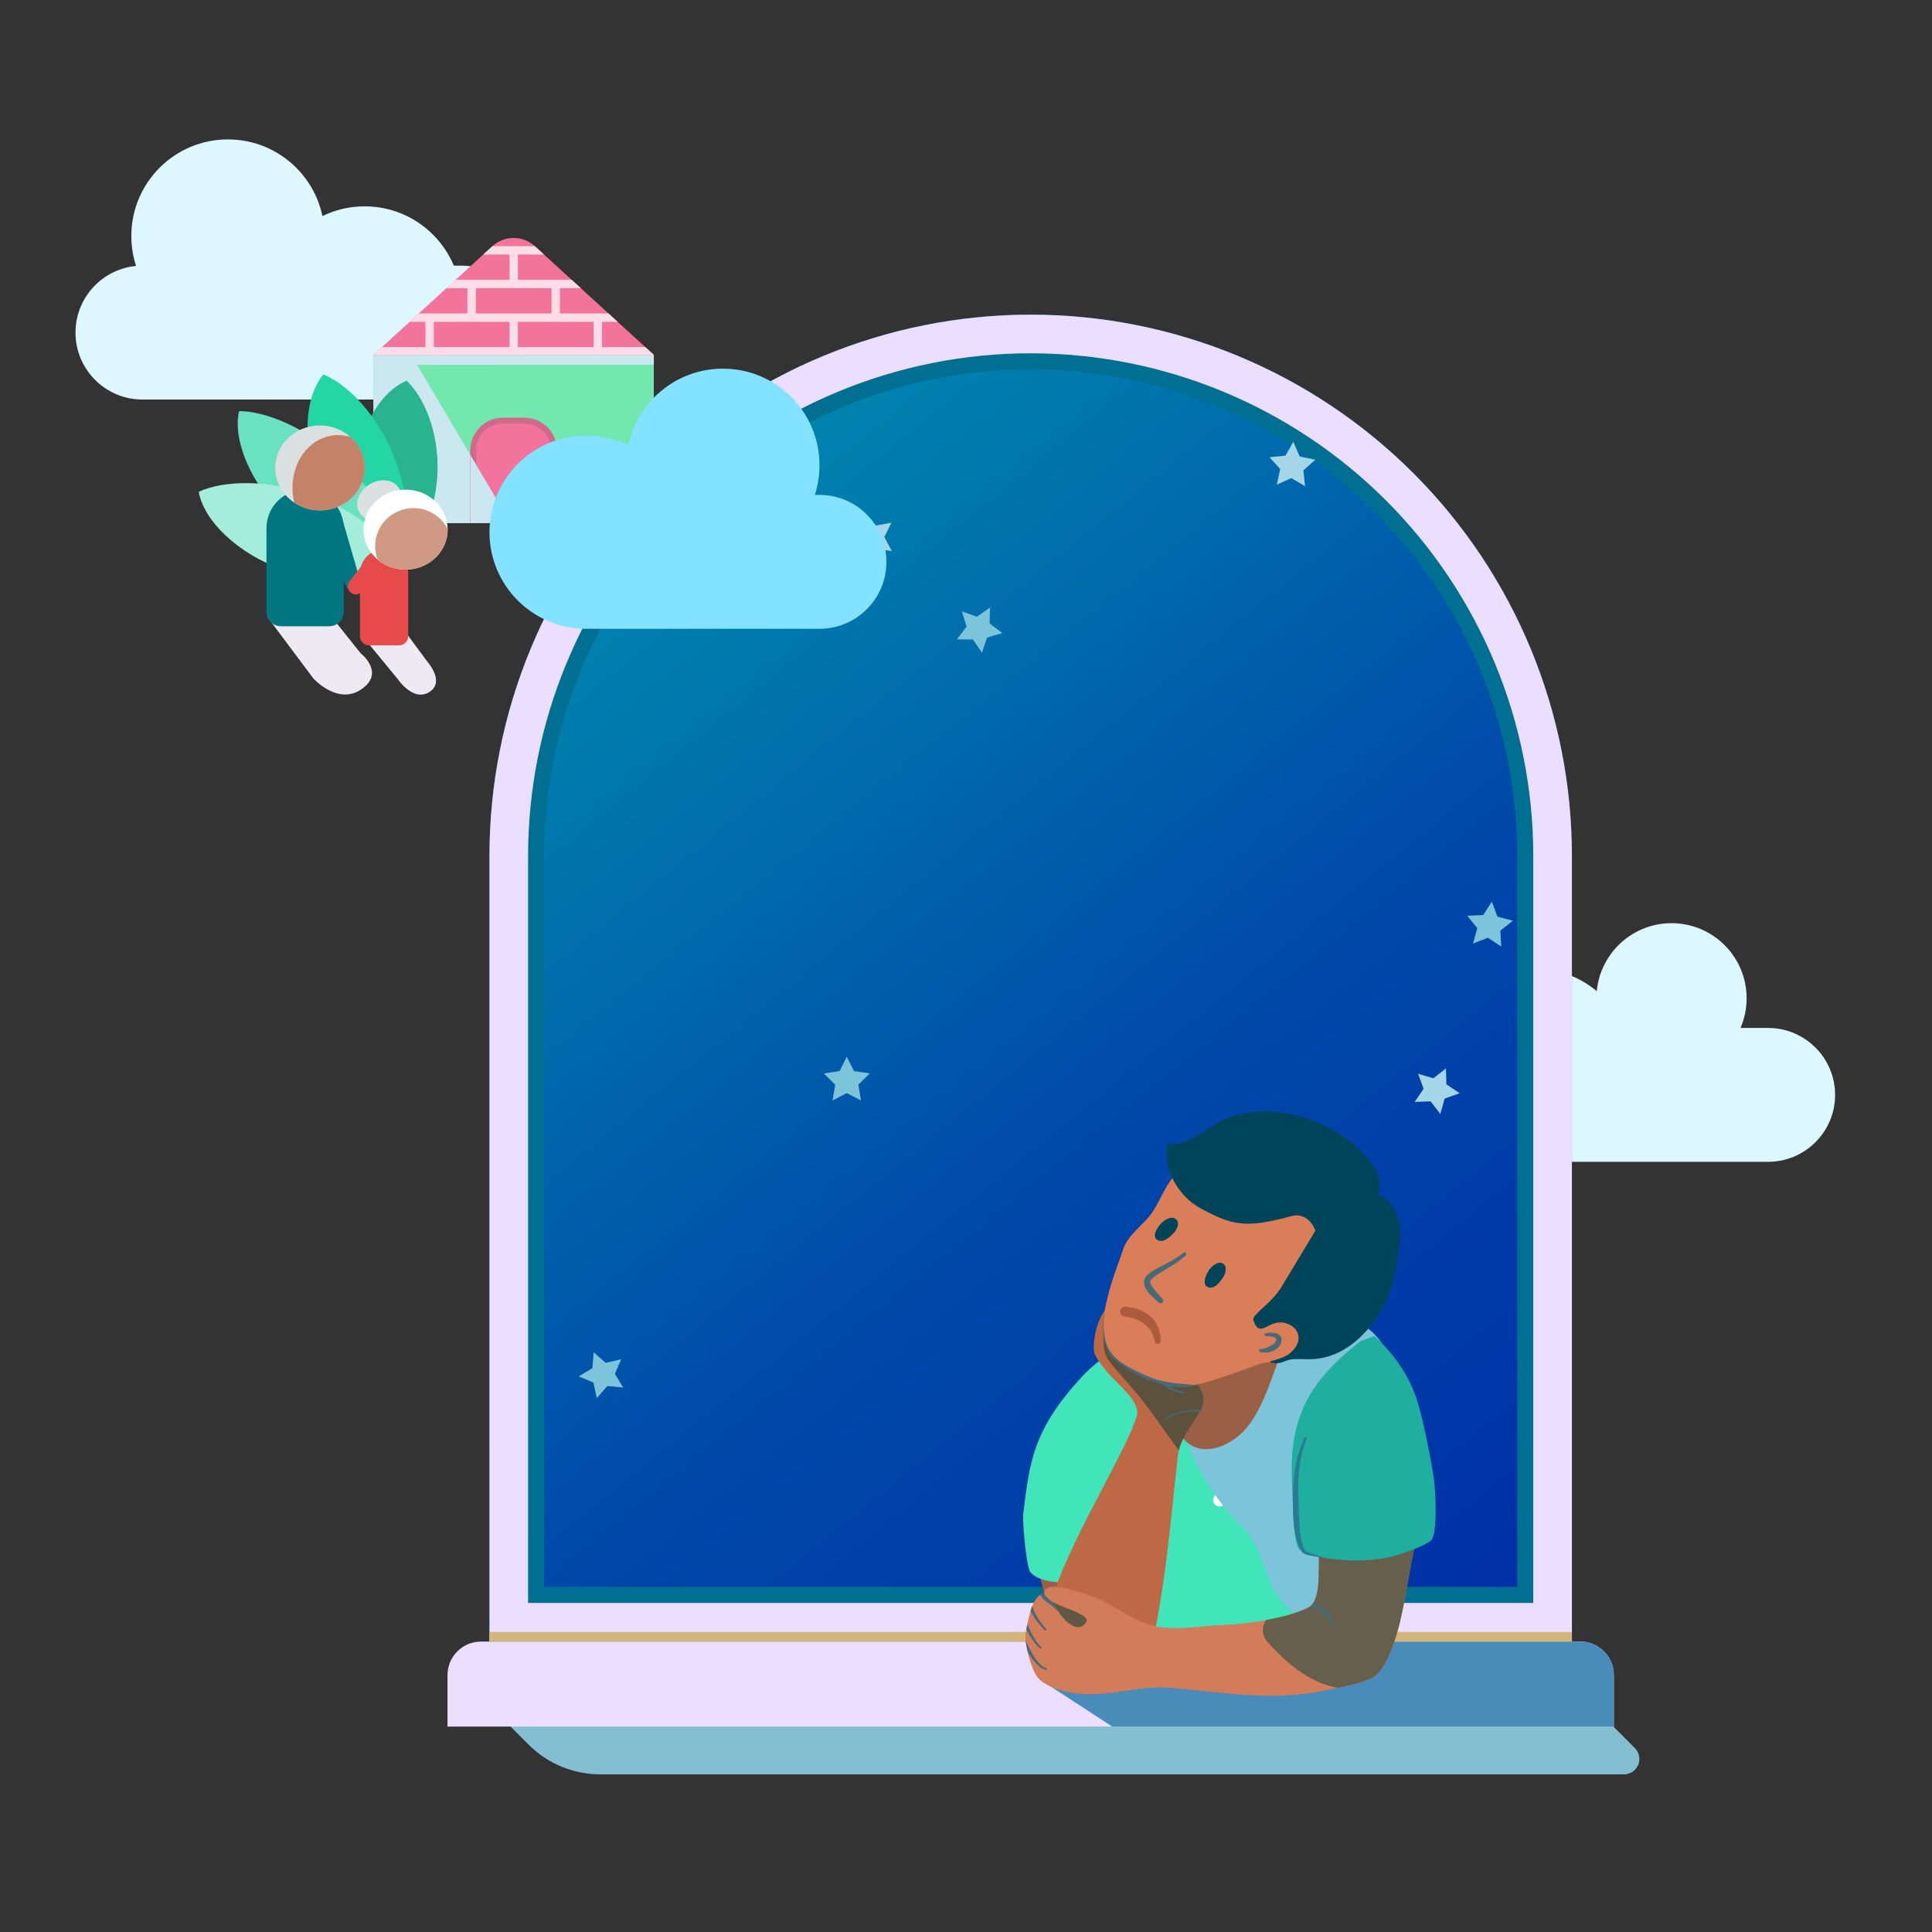 <svg width="2000" height="2000" viewBox="0 0 2000 2000" fill="none" xmlns="http://www.w3.org/2000/svg">
<rect x="0" y="0" width="2000" height="2000" fill="#333333" stroke="none"/>
<g clip-path="url(#clip0)">
<path d="M1588.75 1202.72C1643.98 1202.72 1688.75 1157.95 1688.75 1102.72C1688.75 1047.49 1643.98 1002.72 1588.75 1002.72C1533.53 1002.72 1488.75 1047.49 1488.75 1102.72C1488.75 1157.95 1533.53 1202.72 1588.75 1202.72Z" fill="#DDF7FF"/>
<path d="M1730.36 1111.17C1773.29 1111.17 1808.1 1076.36 1808.1 1033.42C1808.1 990.482 1773.29 955.672 1730.36 955.672C1687.42 955.672 1652.61 990.482 1652.61 1033.42C1652.61 1076.36 1687.42 1111.17 1730.36 1111.17Z" fill="#DDF7FF"/>
<path fill-rule="evenodd" clip-rule="evenodd" d="M1899.7 1133.42C1899.7 1095.17 1868.5 1064.12 1830.3 1064.12H1588.7C1550.5 1064.12 1519.3 1095.17 1519.3 1133.42C1519.3 1171.67 1550.5 1202.72 1588.7 1202.72H1830.3C1868.5 1202.72 1899.7 1171.67 1899.7 1133.42Z" fill="#DDF7FF"/>
<path fill-rule="evenodd" clip-rule="evenodd" d="M1627.23 886.013C1627.23 737.418 1568.21 594.908 1463.13 489.836C1358.06 384.763 1215.55 325.735 1066.96 325.735C918.361 325.735 775.85 384.763 670.776 489.836C565.714 594.908 506.681 737.418 506.681 886.013V1699.35H1627.23C1627.23 1699.35 1627.23 1265.93 1627.23 886.013Z" fill="url(#paint0_linear)"/>
<path fill-rule="evenodd" clip-rule="evenodd" d="M1627.23 886.013C1627.23 737.418 1568.21 594.908 1463.13 489.836C1358.06 384.763 1215.55 325.735 1066.96 325.735C918.361 325.735 775.85 384.763 670.776 489.836C565.714 594.908 506.681 737.418 506.681 886.013V1699.35H1627.23V886.013ZM1570.64 1642.74V886.013C1570.64 752.434 1517.56 624.315 1423.1 529.858C1328.66 435.401 1200.54 382.335 1066.96 382.335C933.374 382.335 805.266 435.401 710.805 529.858C616.345 624.315 563.286 752.434 563.286 886.013V1642.74H1570.64Z" fill="#006F91"/>
<path fill-rule="evenodd" clip-rule="evenodd" d="M1627.23 886.013C1627.23 737.418 1568.21 594.908 1463.13 489.836C1358.06 384.763 1215.55 325.735 1066.96 325.735C918.361 325.735 775.85 384.763 670.776 489.836C565.714 594.908 506.681 737.418 506.681 886.013V1699.35H1627.23V886.013ZM1587.24 1659.34V886.013C1587.24 748.03 1532.42 615.69 1434.85 518.12C1337.27 420.549 1204.95 365.735 1066.96 365.735C928.975 365.735 796.635 420.549 699.073 518.12C601.498 615.69 546.684 748.03 546.684 886.013V1659.34H1587.24Z" fill="#EBDEFF"/>
<path fill-rule="evenodd" clip-rule="evenodd" d="M1648.43 1765.52H506.752L547.072 1805.93C566.794 1825.7 593.541 1836.8 621.434 1836.8H1681.11C1687.61 1836.8 1693.39 1832.9 1695.89 1826.92C1698.39 1820.93 1696.86 1814.06 1692.3 1809.49L1648.43 1765.52Z" fill="#84BFD1"/>
<path fill-rule="evenodd" clip-rule="evenodd" d="M1670.66 1734.09C1670.66 1714.91 1655.12 1699.35 1635.91 1699.35C1460.46 1699.35 673.442 1699.35 497.992 1699.35C478.807 1699.35 463.244 1714.91 463.244 1734.09C463.244 1758.7 463.244 1787.35 463.244 1787.35H1670.66C1670.66 1787.35 1670.66 1758.7 1670.66 1734.09Z" fill="#EBDEFF"/>
<path fill-rule="evenodd" clip-rule="evenodd" d="M1309.7 1699.34H1635.92C1655.1 1699.34 1670.66 1714.9 1670.66 1734.1C1670.66 1758.7 1670.66 1787.36 1670.66 1787.36H1151.44L1075.68 1738.02L1309.7 1699.34Z" fill="#498CB9"/>
<path d="M1627.25 1689.35H506.7V1699.35H1627.25V1689.35Z" fill="#D1B57B"/>
<path fill-rule="evenodd" clip-rule="evenodd" d="M1079.63 1610.55C1071.99 1623.73 1078.27 1638.77 1082.03 1652.15C1085.67 1665.21 1087.11 1696.07 1104.81 1698.55C1111.29 1699.45 1118.03 1697.75 1124.35 1696.51C1130.55 1695.29 1136.95 1694.07 1142.63 1691.15C1156.67 1683.91 1149.05 1660.75 1146.95 1649.65C1144.87 1638.69 1146.51 1626.39 1141.21 1616.17C1132.59 1599.51 1102.25 1609.29 1087.91 1609.57" fill="#9B5F45"/>
<path fill-rule="evenodd" clip-rule="evenodd" d="M1424.19 1725.03L1142.49 1719.95L1137.01 1649.59C1132.79 1632.55 1116.53 1638.19 1101.08 1638.17C1084.29 1638.15 1068.29 1632.97 1065.67 1625.49C1061.38 1613.27 1058.5 1573.27 1059.24 1567.29C1065.71 1515.21 1068.46 1480.53 1120.59 1424.61C1188.17 1352.13 1377.86 1321.05 1427.99 1387.35C1491.69 1471.59 1431.85 1536.93 1430.13 1616.59C1429.33 1652.83 1423.64 1688.79 1424.19 1725.03Z" fill="#42E4B9"/>
<path d="M1251.67 1528.97C1255.22 1529.89 1258.85 1527.75 1259.76 1524.19C1260.68 1520.64 1258.54 1517.02 1254.98 1516.1C1251.43 1515.19 1247.8 1517.33 1246.89 1520.88C1245.97 1524.44 1248.11 1528.06 1251.67 1528.97Z" fill="white"/>
<path d="M1260.8 1559.39C1264.35 1560.31 1267.97 1558.17 1268.89 1554.61C1269.8 1551.06 1267.66 1547.44 1264.11 1546.52C1260.55 1545.61 1256.93 1547.75 1256.02 1551.3C1255.1 1554.86 1257.24 1558.48 1260.8 1559.39Z" fill="white"/>
<g style="mix-blend-mode:multiply">
<path fill-rule="evenodd" clip-rule="evenodd" d="M1372.92 1356.03C1396.7 1361.57 1416.16 1371.77 1427.94 1387.35C1491.62 1471.59 1431.8 1536.93 1430.08 1616.59C1429.28 1652.83 1423.58 1688.79 1424.12 1725.03L1413.68 1724.85C1390.64 1712.61 1361.32 1693.03 1331.02 1662.37C1306.56 1637.63 1309.9 1603.95 1287.06 1581.93C1259.94 1555.81 1246 1529.65 1232.46 1503.35C1229.42 1497.45 1234.76 1488.63 1230.98 1483.35C1212.24 1457.37 1236.04 1409.21 1227.26 1396.47C1220.66 1386.89 1340.56 1362.43 1372.92 1356.03Z" fill="#7BC4DA"/>
</g>
<path fill-rule="evenodd" clip-rule="evenodd" d="M1325.69 1398.23C1323.91 1407.75 1319.65 1418.75 1315.69 1429.23C1308.97 1446.99 1300.39 1468.67 1286.37 1482.55C1269.83 1498.91 1242.97 1508.61 1225.61 1490.11C1208.43 1471.79 1206.33 1442.01 1196.05 1418.43" fill="#9B5F45"/>
<path fill-rule="evenodd" clip-rule="evenodd" d="M1153.15 1427.87C1143.85 1418.73 1132.81 1403.73 1132.45 1398.89C1131.75 1389.27 1133.31 1361.33 1153.97 1345.81C1164.79 1337.67 1230.09 1418.53 1241.39 1435.67C1251.75 1451.37 1242.01 1461.25 1236.83 1469.89C1229.07 1482.81 1221.01 1491.87 1219.33 1506.87C1213.37 1559.89 1208.77 1616.03 1198.47 1673.97C1193.05 1704.43 1183.19 1719.03 1151.27 1735.73C1129.01 1747.37 1100.97 1747.11 1092.17 1736.57C1080.39 1722.49 1089.55 1651.41 1095.23 1636.85C1119.35 1575.03 1166.75 1499.47 1176.87 1465.63C1180.33 1454.05 1163.85 1438.41 1153.15 1427.87Z" fill="#BE6946"/>
<path fill-rule="evenodd" clip-rule="evenodd" d="M1175.86 1358.72C1199.48 1380.88 1233.54 1423.72 1241.4 1435.66C1251.76 1451.36 1242.02 1461.24 1236.84 1469.88C1230.06 1481.18 1223.04 1489.53 1220.26 1501.49C1210.34 1487.63 1200.92 1474.51 1192.24 1462.49C1173.52 1436.48 1155.58 1419.68 1146.78 1406.94C1139.16 1395.88 1143.56 1371.04 1143.56 1371.04L1175.86 1358.72Z" fill="#5C513C"/>
<path fill-rule="evenodd" clip-rule="evenodd" d="M1242.3 1461.27C1238.6 1460.95 1234.84 1460.95 1231.12 1461.29C1222.3 1462.05 1213.66 1464.67 1206.52 1469.39C1206.3 1469.53 1206 1469.49 1205.86 1469.25C1205.7 1469.03 1205.76 1468.73 1205.98 1468.59C1213.18 1463.61 1221.98 1460.77 1230.98 1459.81C1235.04 1459.37 1239.16 1459.3 1243.18 1459.6C1242.9 1460.16 1242.6 1460.73 1242.3 1461.27ZM1144.14 1355.81C1143.38 1360.43 1142.84 1365.33 1142.72 1370.27C1142.58 1377.03 1143.22 1383.86 1145.2 1390.18C1146 1392.8 1147.14 1395.46 1148.56 1397.92C1149.98 1400.34 1151.7 1402.61 1153.72 1404.45C1158.02 1408.35 1163.1 1411.85 1168.48 1414.97C1176.58 1419.67 1185.4 1423.46 1193.3 1426.34C1195.56 1427.18 1197.72 1427.87 1199.82 1428.45C1194.04 1421.05 1190.74 1411.49 1190.28 1401.55C1190.26 1400.45 1191.12 1399.53 1192.24 1399.51C1193.34 1399.47 1194.26 1400.34 1194.28 1401.45C1194.36 1410.87 1197.24 1420.02 1202.56 1427.14C1203.22 1428 1203.9 1428.85 1204.62 1429.67C1204.68 1429.67 1204.76 1429.69 1204.82 1429.71C1208.92 1430.63 1212.82 1431.23 1216.76 1431.83C1219.42 1432.31 1221.94 1432.61 1224.48 1432.79C1226.2 1432.91 1227.9 1433.01 1229.68 1433.03C1231.38 1433.05 1233.12 1433.01 1234.96 1432.93C1236.36 1432.87 1237.82 1432.81 1239.36 1432.69C1239.58 1433.01 1239.78 1433.29 1239.98 1433.59C1238.32 1434.09 1236.76 1434.5 1235.22 1434.86C1233.36 1435.28 1231.6 1435.61 1229.86 1435.83C1228 1436.07 1226.18 1436.21 1224.38 1436.23C1221.68 1436.27 1219 1436.03 1216.16 1435.69C1214.2 1435.39 1212.24 1435.07 1210.26 1434.73C1214.6 1437.83 1219.76 1439.97 1225.66 1440.75C1226.2 1440.83 1226.58 1441.31 1226.52 1441.83C1226.46 1442.37 1225.98 1442.75 1225.44 1442.69C1217.14 1441.89 1210.12 1438.55 1204.58 1433.57C1204.38 1433.53 1204.18 1433.47 1203.96 1433.43C1200.2 1432.53 1196.3 1431.35 1192.04 1429.67C1185.34 1427.03 1178.02 1423.71 1171.04 1419.73C1164.14 1415.77 1157.58 1411.19 1152.26 1405.99C1150.16 1403.95 1148.4 1401.47 1146.96 1398.81C1145.56 1396.19 1144.48 1393.38 1143.74 1390.6C1141.96 1384.1 1141.54 1377.11 1141.96 1370.22C1142.24 1365.44 1142.92 1360.71 1143.84 1356.24L1143.94 1356.1L1144.14 1355.81Z" fill="#476B76"/>
<path fill-rule="evenodd" clip-rule="evenodd" d="M1080.85 1657.94C1084.61 1663.18 1085.19 1662.72 1089.07 1668.12C1093.51 1674.28 1111.45 1691.94 1118.95 1689.62C1129.21 1686.42 1131.15 1678.58 1127.63 1673.54C1125.59 1670.62 1109.91 1661.04 1104.67 1658.98C1100.85 1657.46 1094.99 1655.46 1091.85 1652.6C1089.59 1650.54 1089.97 1650.72 1086.95 1649.84" fill="#5E5845"/>
<path fill-rule="evenodd" clip-rule="evenodd" d="M1445.35 1416.71C1474.11 1458.71 1473.93 1489.63 1472.19 1539.91C1471.21 1567.81 1465.75 1593.77 1460.39 1621.05C1454.63 1650.41 1448.03 1707.21 1426.75 1731.99C1418.25 1741.89 1389.77 1746.09 1368.47 1750.49C1317.31 1761.05 1267.17 1752.17 1213.21 1747.33C1176.97 1744.07 1150.53 1757.23 1114.25 1752.95C1102.31 1751.55 1083.83 1746.79 1075.07 1737.53C1067.81 1729.85 1059.97 1700.35 1061.79 1690.45C1065.21 1672.07 1068.31 1654.07 1079.73 1649.39C1080.85 1648.93 1081.15 1650.95 1081.93 1651.95C1082.95 1653.23 1086.45 1656.75 1089.69 1658.93C1090.65 1659.57 1102.49 1684.71 1117.09 1684.47C1119.83 1684.43 1124.09 1681.09 1124.95 1677.99C1126.67 1671.81 1104.55 1665.49 1093.35 1660.25C1086.01 1656.83 1080.59 1651.15 1080.91 1648.33C1081.81 1640.37 1096.57 1642.73 1102.63 1644.11C1113.21 1646.55 1127.71 1650.41 1141.05 1656.97C1156.07 1664.35 1170.09 1674.63 1183.99 1680.11C1209.29 1690.09 1240.61 1683.15 1266.85 1682.07C1300.39 1680.69 1337.69 1672.87 1354.33 1664.15C1364.73 1658.71 1365.01 1638.71 1365.15 1625.37C1365.71 1574.63 1365.97 1525.63 1372.23 1475.11" fill="#D37C59"/>
<path fill-rule="evenodd" clip-rule="evenodd" d="M1365.8 1578.17C1366.26 1578.35 1366.72 1578.53 1367.22 1578.73L1466.84 1587.29C1464.9 1598.47 1462.64 1609.65 1460.4 1621.05C1454.64 1650.41 1448.04 1707.21 1426.76 1731.99C1420.38 1739.45 1402.66 1743.65 1385.22 1747.17C1365.22 1744.15 1340.76 1731.81 1313 1700.75C1305.48 1692.33 1306.14 1684.25 1310.68 1677.09C1328.9 1673.73 1344.94 1669.09 1354.36 1664.15C1364.74 1658.71 1365.02 1638.71 1365.18 1625.37C1365.34 1609.49 1365.48 1593.79 1365.8 1578.17Z" fill="#665F4C"/>
<path fill-rule="evenodd" clip-rule="evenodd" d="M1061.72 1697.53C1061.78 1697.65 1061.84 1697.76 1061.9 1697.88C1063.84 1702.92 1067.64 1711.04 1072.26 1717.48C1075.52 1722 1079.16 1725.75 1082.88 1726.79C1083.4 1726.93 1083.7 1727.44 1083.58 1727.96C1083.44 1728.48 1082.92 1728.8 1082.4 1728.66C1078.24 1727.74 1073.94 1723.94 1070.06 1719.16C1067.8 1716.34 1065.7 1713.2 1063.84 1710.12C1062.78 1705.62 1062.02 1701.25 1061.72 1697.53ZM1063.58 1681.14C1064.6 1683.88 1065.84 1686.77 1067.24 1689.57C1070.34 1695.81 1074.16 1701.66 1077.92 1704.96C1078.32 1705.3 1078.38 1705.91 1078.04 1706.33C1077.7 1706.73 1077.08 1706.78 1076.68 1706.44C1072.56 1703.22 1068.22 1697.3 1064.62 1690.94C1063.86 1689.62 1063.14 1688.26 1062.46 1686.92C1062.82 1684.98 1063.2 1683.04 1063.58 1681.14ZM1068.68 1662.42C1069.18 1664.7 1070.1 1667.02 1071.2 1669.26C1075.04 1677.12 1081.24 1684.14 1082.86 1686.36C1083.18 1686.8 1083.1 1687.4 1082.68 1687.72C1082.26 1688.06 1081.64 1687.99 1081.32 1687.57C1079.52 1685.37 1072.78 1678.56 1068.38 1670.74C1067.82 1669.74 1067.28 1668.72 1066.82 1667.68C1067.38 1665.84 1068 1664.08 1068.68 1662.42ZM1359.58 1659.1C1361.98 1659.8 1364.28 1660.88 1366.44 1662.26C1368.56 1663.62 1370.56 1665.28 1372.34 1667.16C1373.64 1668.52 1374.82 1670.03 1375.88 1671.59C1378.44 1675.31 1380.38 1679.38 1381.62 1683.27C1381.8 1683.69 1381.58 1684.16 1381.16 1684.34C1380.74 1684.5 1380.26 1684.3 1380.1 1683.88C1379.1 1681.84 1377.86 1679.81 1376.46 1677.81C1374.5 1674.99 1372.14 1672.34 1369.56 1669.96C1367.86 1668.42 1366.08 1666.99 1364.2 1665.79C1361.84 1664.29 1359.34 1663.15 1356.68 1662.57C1357.78 1661.61 1358.74 1660.44 1359.58 1659.1ZM1076.98 1650.86C1077.84 1650.28 1078.76 1649.78 1079.74 1649.38C1080.86 1648.92 1081.16 1650.94 1081.94 1651.94C1082.96 1653.22 1086.46 1656.74 1089.7 1658.92C1090.1 1659.2 1092.38 1663.69 1095.94 1668.83C1093.78 1666.51 1091.24 1664.06 1088.48 1661.84C1086.68 1660.38 1084.84 1659.26 1083.26 1658.1C1082.76 1657.74 1082.3 1657.38 1081.88 1657.02C1080.82 1656.12 1079.92 1655.18 1079.16 1654.22C1078.26 1653.12 1077.56 1651.98 1077 1650.9L1076.98 1650.86Z" fill="#476B76"/>
<path fill-rule="evenodd" clip-rule="evenodd" d="M1145.3 1348.16C1150.22 1326.14 1155.71 1313.93 1162.97 1292.56C1167.57 1279.02 1182.83 1267.78 1189.83 1259.07C1206.27 1238.58 1209.46 1203.14 1251.66 1199.76C1296.79 1196.13 1336.68 1188.47 1366.08 1212.82C1447.11 1279.95 1406.57 1361.44 1339.05 1401.8C1326.96 1409.02 1309.21 1410.06 1303.95 1411.88C1301 1412.92 1244.48 1434.36 1234.96 1433.6C1216.44 1432.13 1202.4 1431.01 1187.19 1424.3C1154.65 1409.99 1144.89 1401 1142.77 1377.74C1141.99 1369.1 1142.82 1359.3 1145.3 1348.16Z" fill="#D97E59"/>
<path fill-rule="evenodd" clip-rule="evenodd" d="M1422.72 1383.1C1443.16 1401.37 1460 1425.87 1467.76 1452.27C1473.96 1473.45 1479.92 1504.09 1483.86 1527.13C1486.14 1540.45 1488.58 1587.73 1481.52 1594.55C1476.2 1599.67 1455.16 1607.33 1443.08 1610.71C1423.28 1616.25 1398.9 1616.31 1377.48 1613.67C1369.54 1612.69 1349.08 1607.29 1345.18 1604.07C1340.88 1600.49 1339.18 1577.99 1338.74 1567.09C1336.88 1521.13 1333.96 1493.29 1349.1 1457.51C1363.44 1423.57 1395.76 1398.55 1408.24 1388.41L1422.72 1383.1Z" fill="#20AF9E"/>
<path fill-rule="evenodd" clip-rule="evenodd" d="M1361.78 1273.85C1355.98 1260.33 1346.36 1256.25 1336.76 1258.9C1292.79 1271.07 1277.55 1268.65 1250.54 1254.91C1240.33 1249.73 1221.25 1241.06 1209.98 1211.13C1206.79 1202.67 1208.47 1182.88 1208.47 1182.88C1208.47 1182.88 1215.6 1192.35 1253.69 1166.51C1303.81 1132.52 1385.4 1156.11 1421.51 1206.53C1431.87 1220.99 1426.71 1236.98 1426.71 1236.98C1426.71 1236.98 1440.84 1240.18 1447.06 1260.64C1452.16 1277.34 1448.38 1293.7 1443.59 1319.98C1437.55 1353.04 1408.4 1399.47 1366.34 1406.15C1349.01 1408.9 1341.31 1404.06 1328.26 1409.86C1325.17 1411.23 1321.35 1411.36 1318.92 1411.09C1315.38 1410.67 1315 1410.04 1314.99 1409.54C1314.96 1408.89 1328.79 1406.41 1335.43 1400.83C1349.46 1389.05 1344.64 1376.29 1335.92 1371.76C1314.13 1360.43 1304.94 1389.13 1297.44 1366.51C1295.59 1360.94 1315.89 1349.81 1326.54 1332.3" fill="#00445A"/>
<path fill-rule="evenodd" clip-rule="evenodd" d="M1213.96 1277.52C1217.84 1273.86 1222.02 1266.37 1217.53 1262.23C1212.75 1257.81 1204.95 1263.59 1202.86 1265.58C1198.4 1269.83 1192.49 1279.13 1197.27 1282.98C1203.41 1287.93 1210.79 1280.51 1213.96 1277.52Z" fill="#00445A"/>
<path fill-rule="evenodd" clip-rule="evenodd" d="M1265.13 1323.84C1268.35 1319.59 1271.24 1311.51 1266.13 1308.17C1260.68 1304.6 1253.95 1311.58 1252.21 1313.9C1248.52 1318.83 1244.22 1328.98 1249.57 1331.99C1256.45 1335.85 1262.49 1327.32 1265.13 1323.84Z" fill="#00445A"/>
<path fill-rule="evenodd" clip-rule="evenodd" d="M1225.1 1296.82C1216.02 1304.47 1203.46 1309.61 1194.87 1314.69C1191.68 1316.58 1189.02 1318.5 1187.13 1320.46C1183.79 1323.94 1183.56 1327.94 1185.18 1332.03C1186.2 1334.61 1188.05 1337.3 1190.33 1339.77C1193.29 1342.97 1196.94 1345.82 1199.51 1348.29C1200.52 1349.36 1202.22 1349.4 1203.29 1348.38C1204.37 1347.37 1204.41 1345.67 1203.39 1344.61C1201.43 1342.29 1198.82 1339.53 1196.37 1336.7C1194.9 1335.02 1193.51 1333.3 1192.44 1331.6C1190.91 1329.17 1189.83 1326.81 1191.72 1324.65C1194 1322.02 1197.86 1319.51 1202.33 1316.77C1207.97 1313.33 1214.53 1309.65 1220.48 1305.32C1222.98 1303.51 1225.36 1301.6 1227.53 1299.54C1228.28 1298.87 1228.34 1297.72 1227.67 1296.96C1227 1296.21 1225.85 1296.15 1225.1 1296.82Z" fill="#476B76"/>
<path fill-rule="evenodd" clip-rule="evenodd" d="M1310.69 1383.17C1314 1383.02 1317.39 1383.51 1319.72 1384.67C1320.51 1385.06 1321.09 1385.57 1321.36 1386.23C1321.47 1386.5 1321.39 1386.8 1321.32 1387.13C1321.2 1387.8 1320.79 1388.51 1320.2 1389.35C1319.56 1390.32 1318.56 1391.11 1317.47 1391.87C1316.35 1392.66 1315.12 1393.4 1313.81 1394.02C1312.44 1394.66 1311.06 1395.24 1309.68 1395.64C1308.13 1396.08 1306.68 1396.44 1305.36 1396.44C1304.46 1396.32 1303.64 1396.95 1303.52 1397.85C1303.4 1398.75 1304.03 1399.57 1304.93 1399.69C1306.81 1400.2 1309.09 1400.31 1311.52 1400.07C1312.95 1399.93 1314.38 1399.62 1315.8 1399.18C1317.62 1398.62 1319.37 1397.81 1320.87 1396.8C1322.68 1395.59 1324.11 1394.06 1325.09 1392.43C1326.94 1389.14 1327.11 1386.55 1326.28 1384.6C1325.78 1383.43 1325.02 1382.39 1323.88 1381.62C1322.74 1380.84 1321.29 1380.23 1319.6 1379.91C1316.86 1379.41 1313.52 1379.5 1310.33 1380.13C1309.49 1380.23 1308.89 1380.99 1308.99 1381.83C1309.09 1382.67 1309.85 1383.27 1310.69 1383.17Z" fill="#476B76"/>
<path fill-rule="evenodd" clip-rule="evenodd" d="M1163.89 1362.62C1167.87 1363.18 1171.58 1364.11 1174.97 1365.33C1178.54 1366.62 1181.67 1368.28 1184.45 1370.38C1187.77 1372.89 1190.63 1375.93 1192.57 1379.99C1193.77 1382.56 1194.81 1385.37 1195.43 1388.62C1195.59 1390.27 1197.05 1391.52 1198.73 1391.35C1200.4 1391.2 1201.64 1389.71 1201.48 1388.06C1201.45 1380.56 1199.61 1374.42 1196.49 1369.3C1194.95 1366.78 1193.02 1364.56 1190.82 1362.61C1187.38 1359.59 1183.16 1357.31 1178.46 1355.62C1174.41 1354.17 1169.94 1353.26 1165.19 1352.7C1162.43 1352.34 1159.94 1354.27 1159.58 1357.02C1159.23 1359.76 1161.15 1362.27 1163.89 1362.62Z" fill="#AA5B3C"/>
<path fill-rule="evenodd" clip-rule="evenodd" d="M1350.61 1488.25C1345.91 1498.23 1342.87 1508.01 1340.99 1518.39C1339.63 1525.87 1338.87 1533.65 1338.55 1542.03C1338.27 1549.39 1338.37 1557.19 1338.61 1565.67C1338.81 1569.63 1338.93 1573.87 1339.35 1578.17C1339.75 1582.37 1340.39 1586.61 1341.37 1590.73C1342.75 1596.49 1344.81 1601.93 1347.85 1606.63C1348.13 1607.07 1348.57 1607.55 1349.21 1607.95C1350.31 1608.61 1352.03 1609.27 1354.07 1609.79C1359.01 1611.07 1365.71 1611.87 1367.85 1612.13C1368.05 1612.15 1368.25 1612.03 1368.29 1611.83C1368.33 1611.63 1368.19 1611.43 1367.99 1611.39C1366.19 1610.93 1361.09 1609.55 1356.71 1607.95C1354.83 1607.27 1353.13 1606.53 1351.91 1605.81C1351.37 1605.49 1350.97 1605.21 1350.83 1604.91C1348.47 1600.33 1347.21 1595.13 1346.37 1589.75C1345.75 1585.77 1345.43 1581.71 1345.19 1577.71C1344.93 1573.47 1344.75 1569.31 1344.61 1565.43C1344.15 1557.07 1343.91 1549.39 1343.89 1542.13C1343.89 1533.95 1344.21 1526.37 1345.13 1519.03C1346.43 1508.83 1348.77 1499.17 1352.77 1489.19C1353.03 1488.59 1352.75 1487.89 1352.17 1487.63C1351.57 1487.37 1350.87 1487.65 1350.61 1488.25Z" fill="#297B94"/>
<path fill-rule="evenodd" clip-rule="evenodd" d="M876.593 1093.95L884.008 1108.74L900.37 1111.22L888.593 1122.85L891.285 1139.17L876.593 1131.58L861.889 1139.17L864.581 1122.85L852.816 1111.22L869.166 1108.74L876.593 1093.95Z" fill="#7BC4DA"/>
<path fill-rule="evenodd" clip-rule="evenodd" d="M1496.85 1105.99L1497.31 1122.53L1511.08 1131.7L1495.49 1137.25L1491.02 1153.18L1480.92 1140.09L1464.39 1140.74L1473.73 1127.09L1468 1111.58L1483.86 1116.25L1496.85 1105.99Z" fill="#A3D6E6"/>
<path fill-rule="evenodd" clip-rule="evenodd" d="M643.115 1407.05L636.531 1422.23L645.131 1436.37L628.657 1434.8L617.866 1447.35L614.256 1431.21L598.999 1424.8L613.245 1416.39L614.61 1399.91L627.005 1410.85L643.115 1407.05Z" fill="#7BC4DA"/>
<path fill-rule="evenodd" clip-rule="evenodd" d="M1361.63 475.906L1349.25 486.873L1351.05 503.323L1336.79 494.93L1321.71 501.727L1325.26 485.578L1314.15 473.318L1330.62 471.724L1338.83 457.367L1345.43 472.53L1361.63 475.906Z" fill="#A3D6E6"/>
<path fill-rule="evenodd" clip-rule="evenodd" d="M1037.69 655.316L1021.82 660.01L1016.5 675.68L1007.13 662.04L990.584 661.815L1000.64 648.689L995.761 632.878L1011.36 638.402L1024.87 628.87L1024.44 645.4L1037.69 655.316Z" fill="#7BC4DA"/>
<path fill-rule="evenodd" clip-rule="evenodd" d="M923.243 570.511L906.881 568.05L895.428 579.995L892.709 563.671L877.815 556.466L892.483 548.83L894.751 532.439L906.544 544.044L922.824 541.127L915.432 555.919L923.243 570.511Z" fill="#A3D6E6"/>
<path fill-rule="evenodd" clip-rule="evenodd" d="M1554.06 979.92L1540.28 970.765L1524.85 976.741L1529.29 960.8L1518.85 947.97L1535.37 947.258L1544.36 933.367L1550.13 948.872L1566.12 953.119L1553.16 963.393L1554.06 979.92Z" fill="#7BC4DA"/>
<path d="M377.522 413.579C322.303 413.579 277.538 368.814 277.538 313.595C277.538 258.376 322.303 213.611 377.522 213.611C432.742 213.611 477.506 258.376 477.506 313.595C477.506 368.814 432.742 413.579 377.522 413.579Z" fill="#DEF7FF"/>
<path d="M235.937 344.29C180.718 344.29 135.954 299.526 135.954 244.306C135.954 189.087 180.718 144.323 235.937 144.323C291.157 144.323 335.921 189.087 335.921 244.306C335.921 299.526 291.157 344.29 235.937 344.29Z" fill="#DEF7FF"/>
<path fill-rule="evenodd" clip-rule="evenodd" d="M547.094 344.3C547.094 306.052 516.027 274.998 477.811 274.998H147.43C109.214 274.998 78.149 306.052 78.149 344.3C78.149 382.548 109.214 413.601 147.43 413.601H477.811C516.027 413.601 547.094 382.548 547.094 344.3Z" fill="#DEF7FF"/>
<path fill-rule="evenodd" clip-rule="evenodd" d="M676.837 367.355L386.589 367.355C386.589 367.355 386.589 448.887 386.589 500.377C386.589 523.092 405.001 541.504 427.714 541.504L635.713 541.505C658.426 541.505 676.837 523.092 676.837 500.377C676.837 448.888 676.837 367.355 676.837 367.355Z" fill="#72E7AE"/>
<g style="mix-blend-mode:multiply">
<path fill-rule="evenodd" clip-rule="evenodd" d="M676.83 377.541L431.731 377.753L528.67 541.501L427.71 541.501C405.01 541.501 386.59 523.089 386.59 500.375L386.59 367.351L676.83 367.351L676.83 377.541Z" fill="#CBE8F1"/>
</g>
<path fill-rule="evenodd" clip-rule="evenodd" d="M576.499 466.035C576.499 457.147 572.971 448.628 566.691 442.349C560.411 436.06 551.882 432.534 542.995 432.534C535.614 432.534 527.804 432.534 520.423 432.534C511.536 432.534 503.007 436.06 496.727 442.348C490.448 448.628 486.919 457.147 486.919 466.035C486.919 498.061 486.919 541.511 486.919 541.511L576.499 541.511C576.499 541.511 576.499 498.061 576.499 466.035Z" fill="#F2739C"/>
<path fill-rule="evenodd" clip-rule="evenodd" d="M576.499 466.035C576.499 457.147 572.971 448.628 566.691 442.349C560.411 436.06 551.882 432.534 542.995 432.534C535.614 432.534 527.804 432.534 520.423 432.534C511.536 432.534 503.007 436.06 496.727 442.348C490.448 448.628 486.919 457.147 486.919 466.035C486.919 498.061 486.919 541.511 486.919 541.511L576.499 541.511C576.499 541.511 576.499 498.061 576.499 466.035ZM570.494 535.511L570.494 466.035C570.494 458.739 567.6 451.749 562.444 446.586C557.289 441.431 550.291 438.534 542.995 438.534C535.614 438.534 527.804 438.534 520.423 438.534C513.127 438.534 506.129 441.431 500.974 446.586C495.818 451.749 492.924 458.739 492.924 466.035L492.924 535.511L570.494 535.511Z" fill="#D06A8B"/>
<g style="mix-blend-mode:multiply">
<path fill-rule="evenodd" clip-rule="evenodd" d="M486.931 470.977L528.67 541.501L486.931 541.501L486.931 470.977Z" fill="#CBE8F1"/>
</g>
<path d="M558.889 494.581C563.072 494.581 566.462 491.19 566.463 487.007C566.463 482.825 563.072 479.434 558.889 479.434C554.707 479.434 551.316 482.825 551.316 487.007C551.316 491.19 554.707 494.581 558.889 494.581Z" fill="black"/>
<path fill-rule="evenodd" clip-rule="evenodd" d="M676.827 367.358L386.583 367.357C386.583 367.357 469.118 291.951 509.698 254.866C522.162 243.485 541.248 243.485 553.712 254.866C594.302 291.951 676.827 367.358 676.827 367.358Z" fill="#F2739C"/>
<path fill-rule="evenodd" clip-rule="evenodd" d="M500.255 263.529L509.787 254.824L553.664 254.824L563.187 263.529L536.134 263.529L536.134 289.643L591.775 289.643L601.308 298.347L579.627 298.347L579.627 324.472L629.886 324.472L639.419 333.177L623.191 333.177L623.191 359.291L668.007 359.291L676.843 367.369L386.599 367.369L395.445 359.291L440.382 359.291L440.382 333.177L424.023 333.177L433.556 324.472L483.865 324.472L483.865 298.347L462.144 298.347L471.666 289.643L527.429 289.643L527.429 263.529L500.255 263.529ZM449.087 333.177L449.087 359.291L527.429 359.291L527.429 333.177L449.087 333.177ZM536.134 333.177L536.134 359.291L614.486 359.291L614.486 333.177L536.134 333.177ZM492.58 324.472L570.922 324.472L570.922 298.347L492.58 298.347L492.58 324.472Z" fill="#FFDDE8"/>
<path fill-rule="evenodd" clip-rule="evenodd" d="M420.878 394.053C394.138 405.46 371.419 442.405 369.809 486.002C368.198 529.608 388.131 568.122 413.956 581.474C434.177 565.012 451.398 529.532 452.893 489.071C454.387 448.619 439.83 411.956 420.878 394.053Z" fill="#29B38E"/>
<path fill-rule="evenodd" clip-rule="evenodd" d="M334.781 387.633C315.668 410.384 311.863 457.48 330.292 502.566C348.724 547.662 384.425 578.602 414.004 581.455C424.882 556.267 424.355 512.953 407.252 471.109C390.153 429.276 360.186 397.984 334.781 387.633Z" fill="#24D5A6"/>
<path fill-rule="evenodd" clip-rule="evenodd" d="M247.521 425.591C240.541 455.082 259.468 502.033 298.189 538.28C336.917 574.535 385.008 590.321 413.977 581.415C412.109 552.818 390.943 511.224 355.008 477.584C319.08 443.952 276.174 425.566 247.521 425.591Z" fill="#6AE1C1"/>
<path fill-rule="evenodd" clip-rule="evenodd" d="M205.742 509.118C210.862 538.74 245.781 573.467 294.221 590.301C342.672 607.138 391.594 601.546 413.983 581.484C401.322 556.335 366.468 527.39 321.512 511.767C276.567 496.148 231.264 497.238 205.742 509.118Z" fill="#A4EDDA"/>
<path fill-rule="evenodd" clip-rule="evenodd" d="M276.693 638.554L324.394 702.342C324.394 702.342 350.013 730.964 374.853 713.042C398.753 695.788 373.273 676.19 373.273 676.19L341.994 637.034L276.693 638.554Z" fill="#EDEAF3"/>
<path fill-rule="evenodd" clip-rule="evenodd" d="M379.543 663.835L412.203 703.527C412.203 703.527 428.723 727.939 445.623 715.579C460.143 704.963 442.664 685.319 442.664 685.319L417.023 650.613L379.543 663.835Z" fill="#EDEAF3"/>
<path fill-rule="evenodd" clip-rule="evenodd" d="M422.588 593.55C422.588 579.749 411.405 568.557 397.612 568.557C383.8 568.557 372.617 579.749 372.617 593.55C372.617 614.67 372.617 643.761 372.617 658.59C372.617 663.833 376.866 668.07 382.106 668.07H413.097C418.338 668.07 422.588 663.833 422.588 658.59V593.55Z" fill="#E64A4A"/>
<path d="M402.526 534.146C413.817 527.176 418.463 514.225 412.904 505.22C407.345 496.215 393.685 494.565 382.394 501.535C371.103 508.505 366.457 521.456 372.016 530.462C377.576 539.467 391.235 541.116 402.526 534.146Z" fill="#DBE0E1"/>
<path d="M419.805 589.654C443.87 589.654 463.375 571.121 463.375 548.259C463.375 525.396 443.87 506.863 419.805 506.863C395.741 506.863 376.232 525.396 376.232 548.259C376.232 571.121 395.741 589.654 419.805 589.654Z" fill="white"/>
<path fill-rule="evenodd" clip-rule="evenodd" d="M390.988 579.21C389.308 574.858 388.368 570.132 388.368 565.196C388.368 543.552 406.129 525.98 428.009 525.98C443.529 525.98 456.969 534.826 463.469 547.696C463.469 547.884 463.488 548.07 463.488 548.258C463.488 571.104 443.948 589.654 419.908 589.654C408.808 589.654 398.688 585.706 390.988 579.21Z" fill="#D09983"/>
<path fill-rule="evenodd" clip-rule="evenodd" d="M355.819 546.823C355.819 524.724 337.921 506.812 315.844 506.812C293.738 506.812 275.84 524.724 275.84 546.823V633.191C275.84 637.217 277.425 641.065 280.278 643.898C283.103 646.731 286.965 648.312 290.971 648.312C305.209 648.312 326.45 648.312 340.716 648.312C344.722 648.312 348.555 646.731 351.409 643.898C354.233 641.065 355.819 637.217 355.819 633.191C355.819 612.762 355.819 575.572 355.819 546.823Z" fill="#007780"/>
<path fill-rule="evenodd" clip-rule="evenodd" d="M355.079 539.86C353.828 535.549 349.322 533.069 345.013 534.319L345.008 534.321C340.699 535.571 338.219 540.077 339.47 544.388C343.691 558.939 352.708 590.021 356.93 604.571C358.181 608.884 362.684 611.353 366.992 610.103L366.998 610.101C371.307 608.851 373.789 604.356 372.538 600.043C368.317 585.493 359.3 554.411 355.079 539.86Z" fill="#007780"/>
<path d="M331.15 528.323C356.688 528.323 377.389 508.654 377.389 484.392C377.389 460.129 356.688 440.46 331.15 440.46C305.612 440.46 284.908 460.129 284.908 484.392C284.908 508.654 305.612 528.323 331.15 528.323Z" fill="#DBE0E1"/>
<path fill-rule="evenodd" clip-rule="evenodd" d="M304.654 520.29C304.374 519.068 304.114 517.832 303.894 516.578C298.274 485.256 315.594 455.91 342.534 451.084C349.474 449.844 356.354 450.344 362.874 452.306C371.914 460.324 377.553 471.74 377.553 484.4C377.553 508.646 356.834 528.33 331.314 528.33C321.394 528.33 312.194 525.352 304.654 520.29Z" fill="#C48369"/>
<path fill-rule="evenodd" clip-rule="evenodd" d="M388.775 594.652C390.15 592.896 390.777 590.658 390.507 588.442C390.239 586.224 389.099 584.203 387.34 582.825C385.58 581.446 383.345 580.823 381.123 581.09C378.906 581.358 376.884 582.503 375.508 584.259C371.457 589.43 365.863 596.571 361.813 601.742C360.437 603.498 359.81 605.735 360.078 607.953C360.351 610.175 361.496 612.19 363.255 613.569C365.015 614.947 367.245 615.575 369.463 615.305C371.68 615.035 373.704 613.89 375.079 612.134C379.13 606.964 384.724 599.823 388.775 594.652Z" fill="#E64A4A"/>
<g style="mix-blend-mode:lighten">
<path fill-rule="evenodd" clip-rule="evenodd" d="M650.465 461.006C659.985 415.692 700.204 381.62 748.344 381.62C803.524 381.62 848.344 426.428 848.344 481.62C848.344 492.329 846.645 502.644 843.525 512.32H848.344C886.584 512.32 917.644 543.373 917.644 581.621C917.644 619.869 886.584 650.923 848.344 650.923H606.684C606.524 650.923 606.384 650.921 606.224 650.921C551.245 650.681 506.685 605.965 506.685 550.923C506.685 495.731 551.485 450.922 606.684 450.922C622.384 450.922 637.245 454.548 650.465 461.006Z" fill="#83E2FF"/>
</g>
</g>
<defs>
<linearGradient id="paint0_linear" x1="1627.23" y1="1689.35" x2="676.807" y2="517.852" gradientUnits="userSpaceOnUse">
<stop stop-color="#002DA7"/>
<stop offset="0.45" stop-color="#0047A9"/>
<stop offset="1" stop-color="#0086AE"/>
</linearGradient>
<clipPath id="clip0">
<rect width="2000" height="2000" fill="white"/>
</clipPath>
</defs>
</svg>

